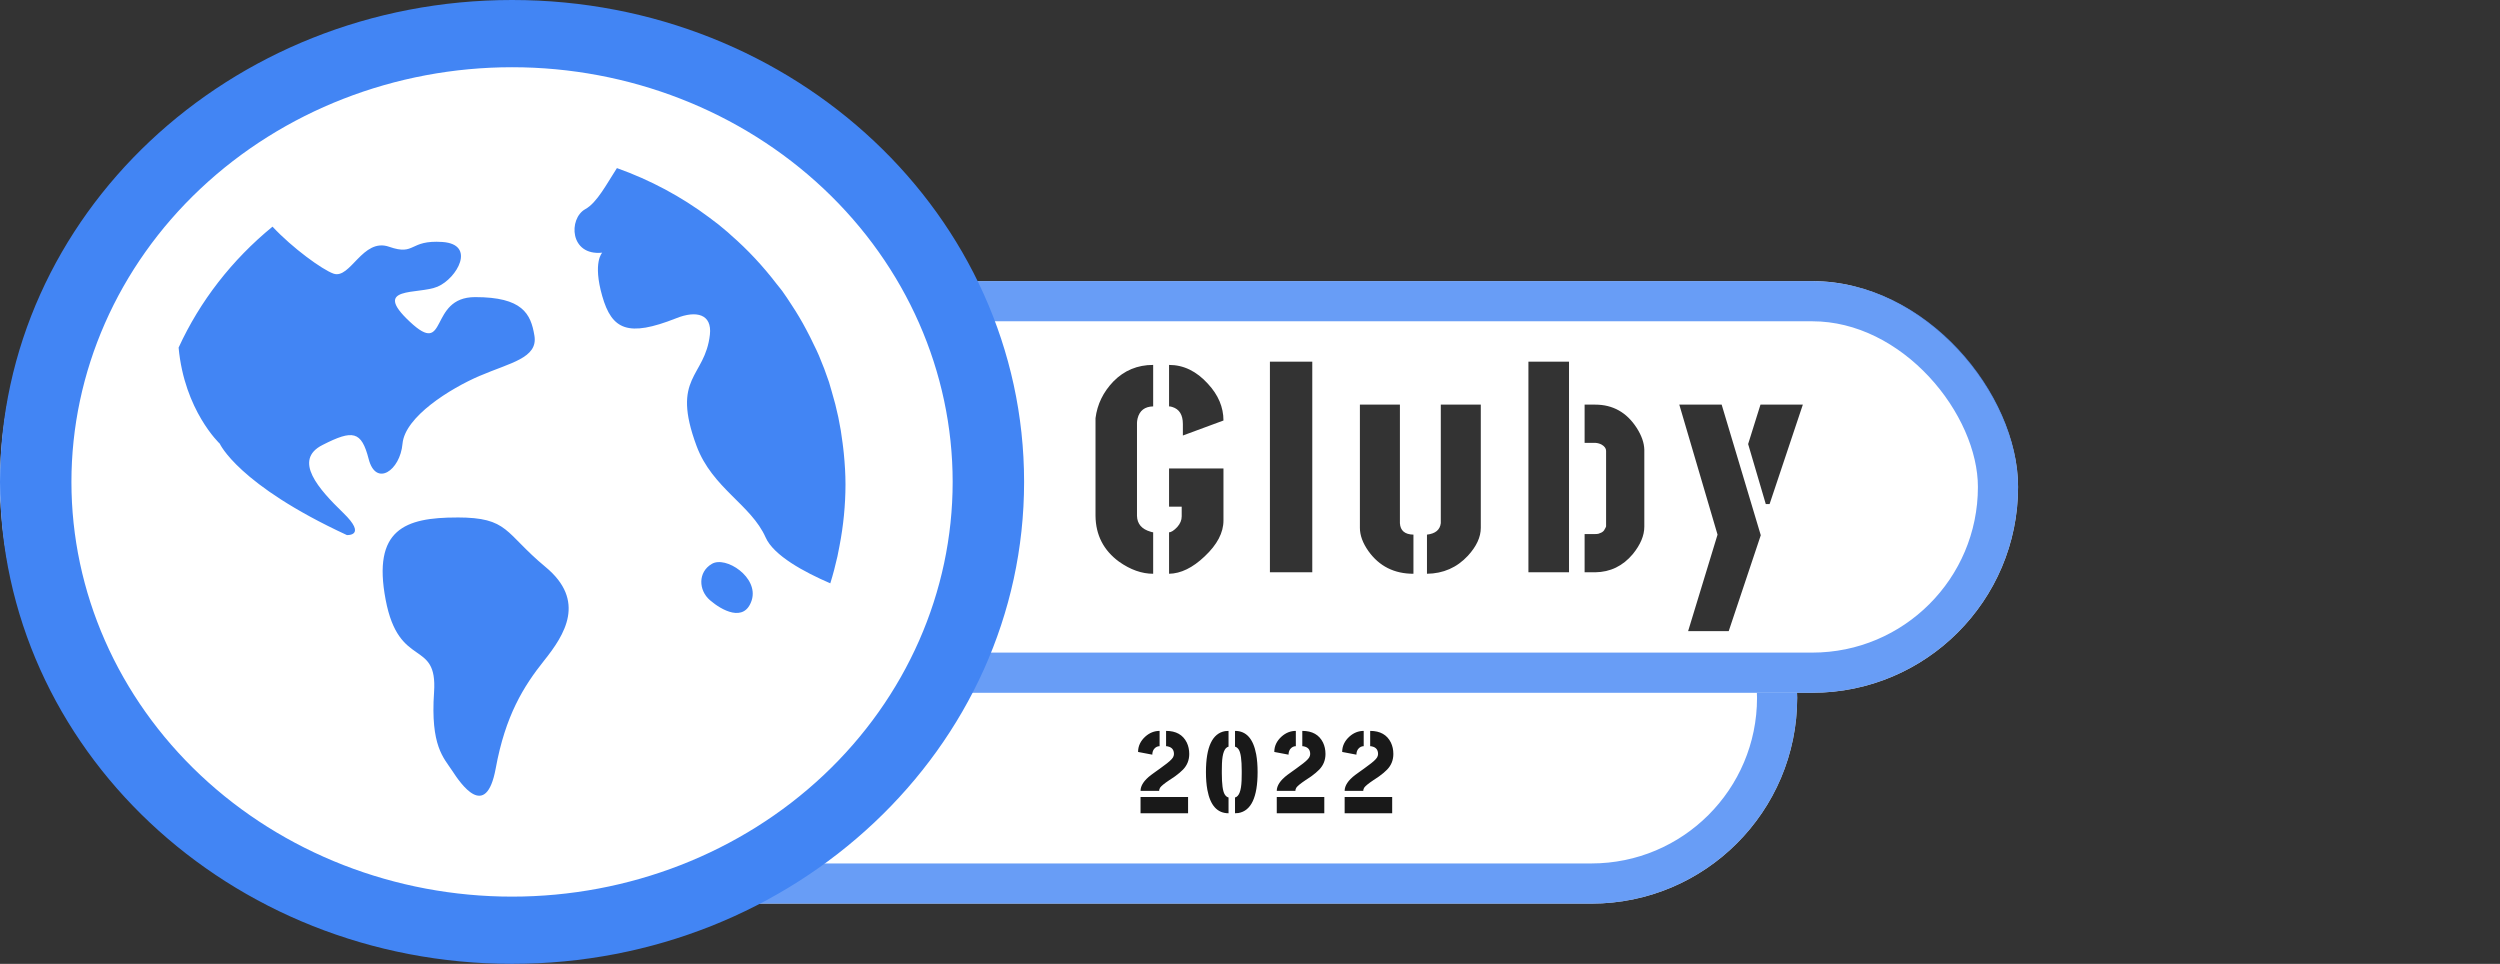 <svg width="249" height="96" viewBox="0 0 249 96" fill="none" xmlns="http://www.w3.org/2000/svg">
<rect x="0" y="0" width="249" height="96" fill="#333333" stroke="none"/>
<rect x="11" y="49" width="168" height="41" rx="20.5" fill="white"/>
<rect x="13" y="51" width="164" height="37" rx="18.5" stroke="#4285F4" stroke-opacity="0.8" stroke-width="4"/>
<rect y="28" width="201" height="41" rx="20.5" fill="white"/>
<rect x="2" y="30" width="197" height="37" rx="18.5" stroke="#4285F4" stroke-opacity="0.8" stroke-width="4"/>
<ellipse cx="51" cy="48" rx="51" ry="46" fill="white"/>
<path d="M51 0C79.167 0 102 21.49 102 48C102 74.51 79.167 96 51 96C22.833 96 0 74.51 0 48C0 21.49 22.833 0 51 0ZM51 6.696C39.361 6.696 28.198 11.048 19.968 18.794C11.738 26.54 7.114 37.045 7.114 48C7.114 58.955 11.738 69.46 19.968 77.206C28.198 84.952 39.361 89.304 51 89.304C62.639 89.304 73.802 84.952 82.032 77.206C90.262 69.46 94.885 58.955 94.885 48C94.885 37.045 90.262 26.54 82.032 18.794C73.802 11.048 62.639 6.696 51 6.696ZM61.445 16.742C64.76 17.922 67.861 19.581 70.635 21.658C71.272 22.118 71.885 22.608 72.486 23.131C72.599 23.222 72.695 23.318 72.802 23.419C74.475 24.874 75.995 26.51 77.341 28.267C77.53 28.512 77.729 28.738 77.903 28.973C78.229 29.424 78.535 29.894 78.841 30.365C79.367 31.158 79.852 31.975 80.294 32.813C80.565 33.293 80.804 33.816 81.054 34.325C81.223 34.675 81.411 35.035 81.564 35.41C81.937 36.283 82.268 37.162 82.569 38.059C82.666 38.357 82.742 38.674 82.834 38.971C83.352 40.679 83.718 42.424 83.931 44.189C83.966 44.506 84.017 44.842 84.043 45.154C84.145 46.186 84.211 47.227 84.211 48.274C84.205 50.318 84.005 52.358 83.615 54.37C83.543 54.72 83.482 55.075 83.41 55.411C83.207 56.323 82.972 57.216 82.697 58.099C80.101 56.981 77.051 55.334 76.255 53.525C74.807 50.261 70.951 48.629 69.38 44.424C66.795 37.464 70.227 37.646 70.706 33.326C70.931 31.301 69.38 30.878 67.335 31.704C62.562 33.59 60.945 32.866 59.981 29.482C59.017 26.107 59.981 25.166 59.981 25.166C56.727 25.502 56.605 21.773 58.293 20.832C59.466 20.198 60.461 18.254 61.445 16.742ZM47.807 37.426C50.816 36.13 53.596 35.664 53.229 33.437C52.872 31.234 52.025 29.592 47.323 29.592C42.621 29.592 44.671 35.664 40.815 32.04C36.96 28.44 41.657 29.371 43.585 28.55C45.517 27.725 47.445 24.341 44.069 24.101C40.698 23.875 41.417 25.502 38.765 24.581C36.113 23.64 34.91 27.84 33.216 27.254C32.105 26.861 29.121 24.701 27.142 22.574C23.104 25.88 19.908 29.997 17.789 34.622C18.365 40.896 21.889 44.189 21.889 44.189C21.889 44.189 23.7 48.274 34.553 53.294C34.553 53.294 36.593 53.41 34.185 51.082C31.778 48.744 29.121 45.826 32.135 44.314C35.144 42.782 35.996 42.912 36.72 45.72C37.439 48.523 39.856 46.872 40.091 44.189C40.336 41.515 44.793 38.717 47.807 37.421V37.426ZM45.512 51.538C50.704 51.538 50.22 53.059 54.32 56.458C58.415 59.837 56.248 63.221 54.193 65.794C52.148 68.357 50.337 71.266 49.373 76.536C48.404 81.787 45.874 78.043 45.038 76.762C44.191 75.47 42.865 74.309 43.233 68.938C43.59 63.571 39.729 66.73 38.408 59.722C37.082 52.723 40.336 51.542 45.517 51.542L45.512 51.538ZM70.895 56.165C72.277 55.334 75.587 57.499 74.873 59.779C74.144 62.059 71.859 60.773 70.712 59.779C69.564 58.79 69.503 56.981 70.895 56.165Z" fill="#4285F4"/>
<path d="M109.113 51.375V41.648C109.289 40.262 109.885 39.041 110.9 37.986C111.975 36.893 113.293 36.346 114.855 36.346V40.477C114.016 40.496 113.498 40.897 113.303 41.678C113.264 41.853 113.244 42 113.244 42.117V51.375C113.264 52.176 113.713 52.703 114.592 52.957C114.709 52.996 114.797 53.016 114.855 53.016V57.147C113.723 57.147 112.59 56.746 111.457 55.945C109.914 54.812 109.133 53.289 109.113 51.375ZM116.438 57.147V53.016C116.652 53.016 116.926 52.84 117.258 52.488C117.551 52.156 117.697 51.805 117.697 51.434V50.467H116.438V46.658H121.857V51.844C121.857 53.055 121.232 54.246 119.982 55.418C118.791 56.551 117.609 57.127 116.438 57.147ZM116.438 40.477V36.346C117.883 36.346 119.172 36.971 120.305 38.221C121.34 39.334 121.857 40.555 121.857 41.883L117.814 43.377V42.234C117.814 41.316 117.463 40.75 116.76 40.535C116.643 40.496 116.535 40.477 116.438 40.477ZM126.484 57V36.023H130.703V57H126.484ZM135.446 52.576V40.301H139.431V52.107C139.47 52.85 139.919 53.23 140.779 53.25V57.147C138.864 57.147 137.37 56.395 136.296 54.891C135.73 54.09 135.446 53.318 135.446 52.576ZM142.126 57.147V53.25C142.966 53.152 143.425 52.772 143.503 52.107V40.301H147.487V52.576C147.487 53.494 147.058 54.422 146.198 55.359C145.105 56.531 143.747 57.127 142.126 57.147ZM152.231 57V36.023H156.274V57H152.231ZM157.827 57V53.191H158.882C158.999 53.191 159.106 53.182 159.204 53.162C159.321 53.123 159.419 53.084 159.497 53.045C159.575 53.006 159.643 52.957 159.702 52.898C159.761 52.84 159.8 52.781 159.819 52.723C159.858 52.664 159.888 52.615 159.907 52.576C159.927 52.518 159.946 52.469 159.966 52.43V52.4V44.9C159.966 44.666 159.819 44.461 159.526 44.285C159.35 44.188 159.145 44.129 158.911 44.109H157.827V40.301H158.882C160.639 40.301 162.016 41.072 163.013 42.615C163.501 43.377 163.755 44.1 163.774 44.783V52.459C163.774 53.338 163.393 54.246 162.632 55.184C161.636 56.375 160.386 56.98 158.882 57H157.827ZM167.258 40.301H171.477L175.373 53.309L172.18 62.859H168.137L171.067 53.25L167.258 40.301ZM174.114 44.227L175.344 40.301H179.563L176.252 50.203H175.871L174.114 44.227Z" fill="black" fill-opacity="0.8"/>
<path d="M113.352 74.894C113.352 74.309 113.594 73.797 114.078 73.359C114.5 72.984 114.973 72.797 115.496 72.797V74.32C115.277 74.32 115.09 74.418 114.934 74.613C114.824 74.769 114.77 74.953 114.77 75.164L113.352 74.894ZM113.598 81V79.383H118.332V81H113.598ZM113.598 78.773C113.598 78.25 113.945 77.723 114.641 77.191C114.742 77.113 114.898 77 115.109 76.852C115.305 76.719 115.441 76.621 115.52 76.559C115.598 76.496 115.719 76.406 115.883 76.289C116.398 75.922 116.715 75.637 116.832 75.434C116.895 75.316 116.926 75.207 116.926 75.106C116.926 74.699 116.738 74.449 116.363 74.356C116.285 74.332 116.211 74.32 116.141 74.32V72.797C117.133 72.797 117.82 73.184 118.203 73.957C118.367 74.301 118.449 74.68 118.449 75.094C118.449 75.703 118.242 76.223 117.828 76.652C117.625 76.863 117.355 77.09 117.02 77.332C116.895 77.426 116.707 77.551 116.457 77.707C115.957 78.043 115.652 78.293 115.543 78.457C115.48 78.566 115.449 78.672 115.449 78.773H113.598ZM122.362 81C121.245 81 120.542 80.223 120.253 78.668C120.159 78.152 120.112 77.562 120.112 76.898C120.112 74.398 120.749 73.039 122.023 72.82C122.132 72.805 122.245 72.797 122.362 72.797V74.367C121.964 74.461 121.745 75.027 121.706 76.066C121.698 76.246 121.694 76.481 121.694 76.769V77.027C121.694 78.106 121.788 78.801 121.976 79.113C122.077 79.285 122.206 79.391 122.362 79.43V81ZM123.007 81V79.43C123.405 79.336 123.624 78.769 123.663 77.731C123.671 77.551 123.675 77.316 123.675 77.027V76.769C123.675 75.691 123.581 74.996 123.394 74.684C123.292 74.512 123.163 74.406 123.007 74.367V72.797C124.124 72.797 124.827 73.574 125.116 75.129C125.21 75.644 125.257 76.234 125.257 76.898C125.257 79.398 124.62 80.758 123.347 80.977C123.237 80.992 123.124 81 123.007 81ZM126.92 74.894C126.92 74.309 127.162 73.797 127.647 73.359C128.068 72.984 128.541 72.797 129.065 72.797V74.32C128.846 74.32 128.658 74.418 128.502 74.613C128.393 74.769 128.338 74.953 128.338 75.164L126.92 74.894ZM127.166 81V79.383H131.9V81H127.166ZM127.166 78.773C127.166 78.25 127.514 77.723 128.209 77.191C128.311 77.113 128.467 77 128.678 76.852C128.873 76.719 129.01 76.621 129.088 76.559C129.166 76.496 129.287 76.406 129.451 76.289C129.967 75.922 130.283 75.637 130.4 75.434C130.463 75.316 130.494 75.207 130.494 75.106C130.494 74.699 130.307 74.449 129.932 74.356C129.854 74.332 129.779 74.32 129.709 74.32V72.797C130.701 72.797 131.389 73.184 131.772 73.957C131.936 74.301 132.018 74.68 132.018 75.094C132.018 75.703 131.811 76.223 131.397 76.652C131.193 76.863 130.924 77.09 130.588 77.332C130.463 77.426 130.275 77.551 130.025 77.707C129.525 78.043 129.221 78.293 129.111 78.457C129.049 78.566 129.018 78.672 129.018 78.773H127.166ZM133.681 74.894C133.681 74.309 133.923 73.797 134.407 73.359C134.829 72.984 135.302 72.797 135.825 72.797V74.32C135.607 74.32 135.419 74.418 135.263 74.613C135.153 74.769 135.099 74.953 135.099 75.164L133.681 74.894ZM133.927 81V79.383H138.661V81H133.927ZM133.927 78.773C133.927 78.25 134.275 77.723 134.97 77.191C135.071 77.113 135.228 77 135.439 76.852C135.634 76.719 135.771 76.621 135.849 76.559C135.927 76.496 136.048 76.406 136.212 76.289C136.728 75.922 137.044 75.637 137.161 75.434C137.224 75.316 137.255 75.207 137.255 75.106C137.255 74.699 137.067 74.449 136.692 74.356C136.614 74.332 136.54 74.32 136.47 74.32V72.797C137.462 72.797 138.15 73.184 138.532 73.957C138.696 74.301 138.778 74.68 138.778 75.094C138.778 75.703 138.571 76.223 138.157 76.652C137.954 76.863 137.685 77.09 137.349 77.332C137.224 77.426 137.036 77.551 136.786 77.707C136.286 78.043 135.982 78.293 135.872 78.457C135.81 78.566 135.778 78.672 135.778 78.773H133.927Z" fill="black" fill-opacity="0.9"/>
</svg>
